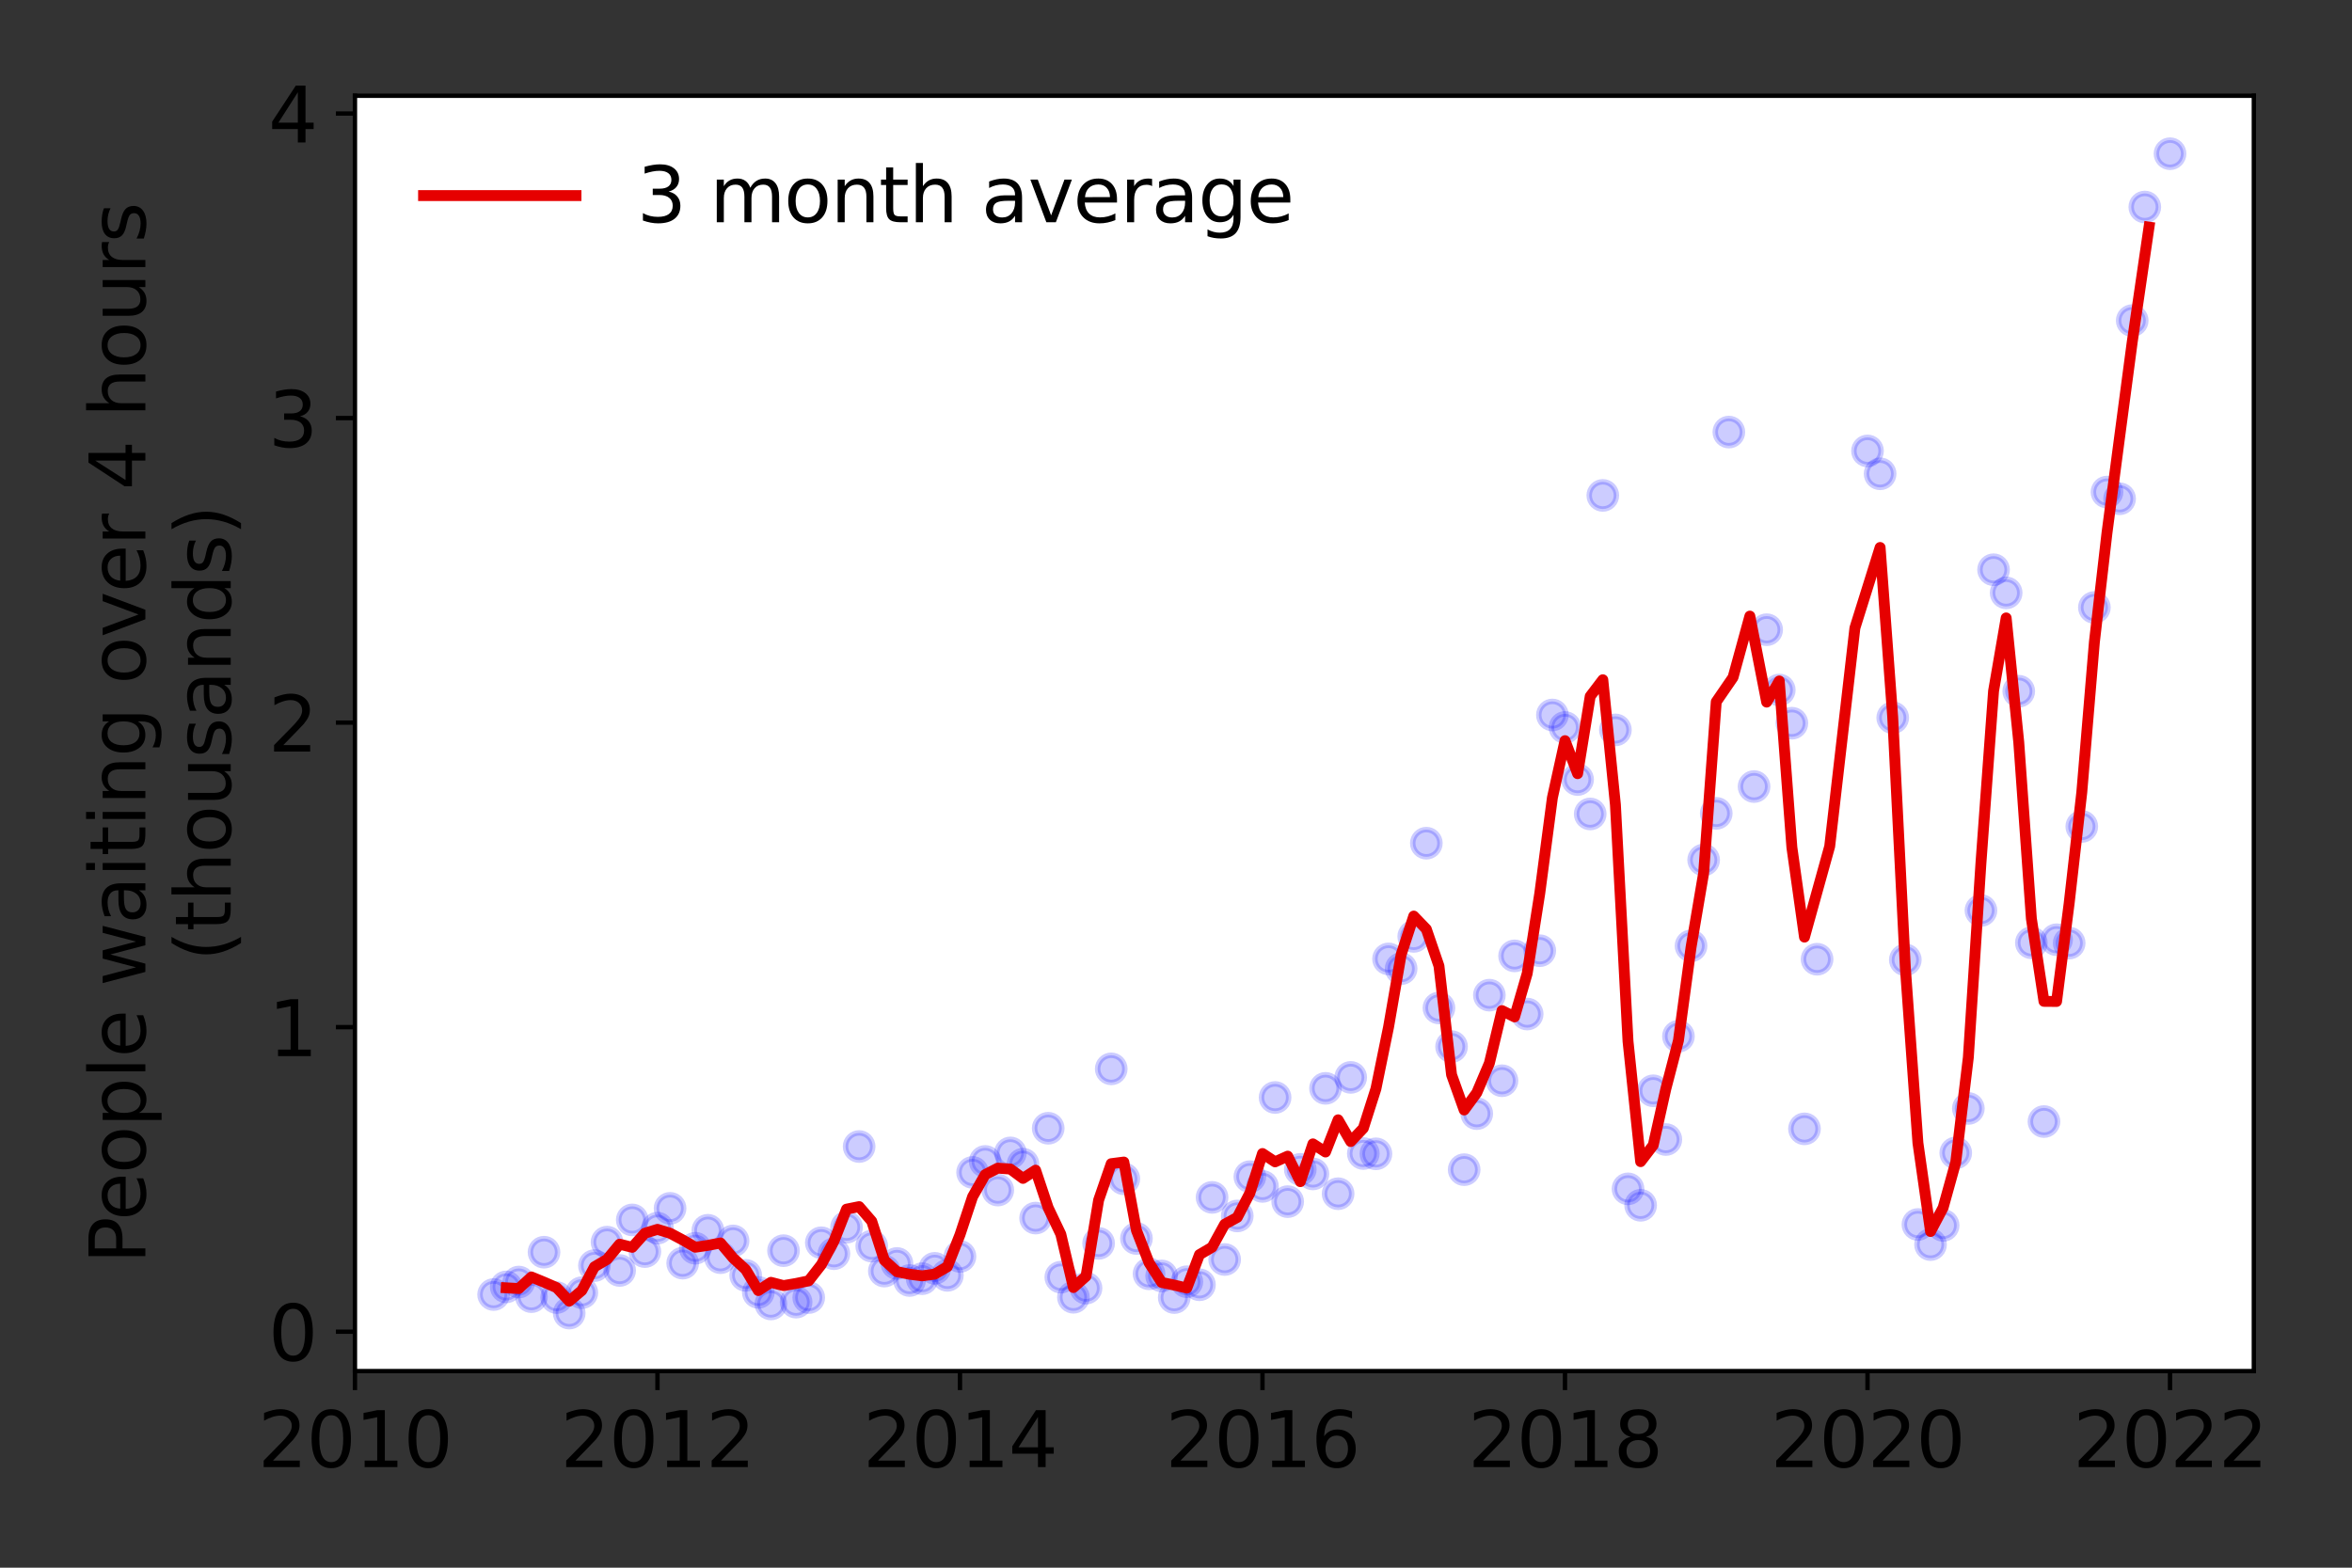 <?xml version="1.0" encoding="utf-8" standalone="no"?>
<!DOCTYPE svg PUBLIC "-//W3C//DTD SVG 1.1//EN"
  "http://www.w3.org/Graphics/SVG/1.1/DTD/svg11.dtd">
<svg height="288pt" version="1.1" viewBox="0 0 432 288" width="432pt" xmlns="http://www.w3.org/2000/svg" xmlns:xlink="http://www.w3.org/1999/xlink">
 <rect x="0" y="0" width="432" height="288" fill="#333333" stroke="none"/>
 <defs>
  <style type="text/css">*{stroke-linecap:butt;stroke-linejoin:round;}</style>
 </defs>
 <g id="figure_1">
  <g id="patch_1">
   <path d="M 0 288 
L 432 288 
L 432 0 
L 0 0 
z
" style="fill:none;"/>
  </g>
  <g id="axes_1">
   <g id="patch_2">
    <path d="M 65.195 251.88 
L 413.971 251.88 
L 413.971 17.59 
L 65.195 17.59 
z
" style="fill:#ffffff;"/>
   </g>
   <g id="matplotlib.axis_1">
    <g id="xtick_1">
     <g id="line2d_1">
      <defs>
       <path d="M 0 0 
L 0 3.5 
" id="m77b7aae316" style="stroke:#000000;stroke-width:0.8;"/>
      </defs>
      <g>
       <use style="stroke:#000000;stroke-width:0.8;" x="65.195" xlink:href="#m77b7aae316" y="251.88"/>
      </g>
     </g>
     <g id="text_1">
      <!-- 2010 -->
      <g transform="translate(47.38 269.518)scale(0.14 -0.14)">
       <defs>
        <path d="M 1228 531 
L 3431 531 
L 3431 0 
L 469 0 
L 469 531 
Q 828 903 1448 1529 
Q 2069 2156 2228 2338 
Q 2531 2678 2651 2914 
Q 2772 3150 2772 3378 
Q 2772 3750 2511 3984 
Q 2250 4219 1831 4219 
Q 1534 4219 1204 4116 
Q 875 4013 500 3803 
L 500 4441 
Q 881 4594 1212 4672 
Q 1544 4750 1819 4750 
Q 2544 4750 2975 4387 
Q 3406 4025 3406 3419 
Q 3406 3131 3298 2873 
Q 3191 2616 2906 2266 
Q 2828 2175 2409 1742 
Q 1991 1309 1228 531 
z
" id="DejaVuSans-32" transform="scale(0.016)"/>
        <path d="M 2034 4250 
Q 1547 4250 1301 3770 
Q 1056 3291 1056 2328 
Q 1056 1369 1301 889 
Q 1547 409 2034 409 
Q 2525 409 2770 889 
Q 3016 1369 3016 2328 
Q 3016 3291 2770 3770 
Q 2525 4250 2034 4250 
z
M 2034 4750 
Q 2819 4750 3233 4129 
Q 3647 3509 3647 2328 
Q 3647 1150 3233 529 
Q 2819 -91 2034 -91 
Q 1250 -91 836 529 
Q 422 1150 422 2328 
Q 422 3509 836 4129 
Q 1250 4750 2034 4750 
z
" id="DejaVuSans-30" transform="scale(0.016)"/>
        <path d="M 794 531 
L 1825 531 
L 1825 4091 
L 703 3866 
L 703 4441 
L 1819 4666 
L 2450 4666 
L 2450 531 
L 3481 531 
L 3481 0 
L 794 0 
L 794 531 
z
" id="DejaVuSans-31" transform="scale(0.016)"/>
       </defs>
       <use xlink:href="#DejaVuSans-32"/>
       <use x="63.623" xlink:href="#DejaVuSans-30"/>
       <use x="127.246" xlink:href="#DejaVuSans-31"/>
       <use x="190.869" xlink:href="#DejaVuSans-30"/>
      </g>
     </g>
    </g>
    <g id="xtick_2">
     <g id="line2d_2">
      <g>
       <use style="stroke:#000000;stroke-width:0.8;" x="120.758" xlink:href="#m77b7aae316" y="251.88"/>
      </g>
     </g>
     <g id="text_2">
      <!-- 2012 -->
      <g transform="translate(102.943 269.518)scale(0.14 -0.14)">
       <use xlink:href="#DejaVuSans-32"/>
       <use x="63.623" xlink:href="#DejaVuSans-30"/>
       <use x="127.246" xlink:href="#DejaVuSans-31"/>
       <use x="190.869" xlink:href="#DejaVuSans-32"/>
      </g>
     </g>
    </g>
    <g id="xtick_3">
     <g id="line2d_3">
      <g>
       <use style="stroke:#000000;stroke-width:0.8;" x="176.322" xlink:href="#m77b7aae316" y="251.88"/>
      </g>
     </g>
     <g id="text_3">
      <!-- 2014 -->
      <g transform="translate(158.507 269.518)scale(0.14 -0.14)">
       <defs>
        <path d="M 2419 4116 
L 825 1625 
L 2419 1625 
L 2419 4116 
z
M 2253 4666 
L 3047 4666 
L 3047 1625 
L 3713 1625 
L 3713 1100 
L 3047 1100 
L 3047 0 
L 2419 0 
L 2419 1100 
L 313 1100 
L 313 1709 
L 2253 4666 
z
" id="DejaVuSans-34" transform="scale(0.016)"/>
       </defs>
       <use xlink:href="#DejaVuSans-32"/>
       <use x="63.623" xlink:href="#DejaVuSans-30"/>
       <use x="127.246" xlink:href="#DejaVuSans-31"/>
       <use x="190.869" xlink:href="#DejaVuSans-34"/>
      </g>
     </g>
    </g>
    <g id="xtick_4">
     <g id="line2d_4">
      <g>
       <use style="stroke:#000000;stroke-width:0.8;" x="231.885" xlink:href="#m77b7aae316" y="251.88"/>
      </g>
     </g>
     <g id="text_4">
      <!-- 2016 -->
      <g transform="translate(214.07 269.518)scale(0.14 -0.14)">
       <defs>
        <path d="M 2113 2584 
Q 1688 2584 1439 2293 
Q 1191 2003 1191 1497 
Q 1191 994 1439 701 
Q 1688 409 2113 409 
Q 2538 409 2786 701 
Q 3034 994 3034 1497 
Q 3034 2003 2786 2293 
Q 2538 2584 2113 2584 
z
M 3366 4563 
L 3366 3988 
Q 3128 4100 2886 4159 
Q 2644 4219 2406 4219 
Q 1781 4219 1451 3797 
Q 1122 3375 1075 2522 
Q 1259 2794 1537 2939 
Q 1816 3084 2150 3084 
Q 2853 3084 3261 2657 
Q 3669 2231 3669 1497 
Q 3669 778 3244 343 
Q 2819 -91 2113 -91 
Q 1303 -91 875 529 
Q 447 1150 447 2328 
Q 447 3434 972 4092 
Q 1497 4750 2381 4750 
Q 2619 4750 2861 4703 
Q 3103 4656 3366 4563 
z
" id="DejaVuSans-36" transform="scale(0.016)"/>
       </defs>
       <use xlink:href="#DejaVuSans-32"/>
       <use x="63.623" xlink:href="#DejaVuSans-30"/>
       <use x="127.246" xlink:href="#DejaVuSans-31"/>
       <use x="190.869" xlink:href="#DejaVuSans-36"/>
      </g>
     </g>
    </g>
    <g id="xtick_5">
     <g id="line2d_5">
      <g>
       <use style="stroke:#000000;stroke-width:0.8;" x="287.449" xlink:href="#m77b7aae316" y="251.88"/>
      </g>
     </g>
     <g id="text_5">
      <!-- 2018 -->
      <g transform="translate(269.634 269.518)scale(0.14 -0.14)">
       <defs>
        <path d="M 2034 2216 
Q 1584 2216 1326 1975 
Q 1069 1734 1069 1313 
Q 1069 891 1326 650 
Q 1584 409 2034 409 
Q 2484 409 2743 651 
Q 3003 894 3003 1313 
Q 3003 1734 2745 1975 
Q 2488 2216 2034 2216 
z
M 1403 2484 
Q 997 2584 770 2862 
Q 544 3141 544 3541 
Q 544 4100 942 4425 
Q 1341 4750 2034 4750 
Q 2731 4750 3128 4425 
Q 3525 4100 3525 3541 
Q 3525 3141 3298 2862 
Q 3072 2584 2669 2484 
Q 3125 2378 3379 2068 
Q 3634 1759 3634 1313 
Q 3634 634 3220 271 
Q 2806 -91 2034 -91 
Q 1263 -91 848 271 
Q 434 634 434 1313 
Q 434 1759 690 2068 
Q 947 2378 1403 2484 
z
M 1172 3481 
Q 1172 3119 1398 2916 
Q 1625 2713 2034 2713 
Q 2441 2713 2670 2916 
Q 2900 3119 2900 3481 
Q 2900 3844 2670 4047 
Q 2441 4250 2034 4250 
Q 1625 4250 1398 4047 
Q 1172 3844 1172 3481 
z
" id="DejaVuSans-38" transform="scale(0.016)"/>
       </defs>
       <use xlink:href="#DejaVuSans-32"/>
       <use x="63.623" xlink:href="#DejaVuSans-30"/>
       <use x="127.246" xlink:href="#DejaVuSans-31"/>
       <use x="190.869" xlink:href="#DejaVuSans-38"/>
      </g>
     </g>
    </g>
    <g id="xtick_6">
     <g id="line2d_6">
      <g>
       <use style="stroke:#000000;stroke-width:0.8;" x="343.012" xlink:href="#m77b7aae316" y="251.88"/>
      </g>
     </g>
     <g id="text_6">
      <!-- 2020 -->
      <g transform="translate(325.197 269.518)scale(0.14 -0.14)">
       <use xlink:href="#DejaVuSans-32"/>
       <use x="63.623" xlink:href="#DejaVuSans-30"/>
       <use x="127.246" xlink:href="#DejaVuSans-32"/>
       <use x="190.869" xlink:href="#DejaVuSans-30"/>
      </g>
     </g>
    </g>
    <g id="xtick_7">
     <g id="line2d_7">
      <g>
       <use style="stroke:#000000;stroke-width:0.8;" x="398.576" xlink:href="#m77b7aae316" y="251.88"/>
      </g>
     </g>
     <g id="text_7">
      <!-- 2022 -->
      <g transform="translate(380.761 269.518)scale(0.14 -0.14)">
       <use xlink:href="#DejaVuSans-32"/>
       <use x="63.623" xlink:href="#DejaVuSans-30"/>
       <use x="127.246" xlink:href="#DejaVuSans-32"/>
       <use x="190.869" xlink:href="#DejaVuSans-32"/>
      </g>
     </g>
    </g>
   </g>
   <g id="matplotlib.axis_2">
    <g id="ytick_1">
     <g id="line2d_8">
      <defs>
       <path d="M 0 0 
L -3.5 0 
" id="m241f5692a3" style="stroke:#000000;stroke-width:0.8;"/>
      </defs>
      <g>
       <use style="stroke:#000000;stroke-width:0.8;" x="65.195" xlink:href="#m241f5692a3" y="244.643"/>
      </g>
     </g>
     <g id="text_8">
      <!-- 0 -->
      <g transform="translate(49.288 249.962)scale(0.14 -0.14)">
       <use xlink:href="#DejaVuSans-30"/>
      </g>
     </g>
    </g>
    <g id="ytick_2">
     <g id="line2d_9">
      <g>
       <use style="stroke:#000000;stroke-width:0.8;" x="65.195" xlink:href="#m241f5692a3" y="188.696"/>
      </g>
     </g>
     <g id="text_9">
      <!-- 1 -->
      <g transform="translate(49.288 194.015)scale(0.14 -0.14)">
       <use xlink:href="#DejaVuSans-31"/>
      </g>
     </g>
    </g>
    <g id="ytick_3">
     <g id="line2d_10">
      <g>
       <use style="stroke:#000000;stroke-width:0.8;" x="65.195" xlink:href="#m241f5692a3" y="132.749"/>
      </g>
     </g>
     <g id="text_10">
      <!-- 2 -->
      <g transform="translate(49.288 138.068)scale(0.14 -0.14)">
       <use xlink:href="#DejaVuSans-32"/>
      </g>
     </g>
    </g>
    <g id="ytick_4">
     <g id="line2d_11">
      <g>
       <use style="stroke:#000000;stroke-width:0.8;" x="65.195" xlink:href="#m241f5692a3" y="76.802"/>
      </g>
     </g>
     <g id="text_11">
      <!-- 3 -->
      <g transform="translate(49.288 82.121)scale(0.14 -0.14)">
       <defs>
        <path d="M 2597 2516 
Q 3050 2419 3304 2112 
Q 3559 1806 3559 1356 
Q 3559 666 3084 287 
Q 2609 -91 1734 -91 
Q 1441 -91 1130 -33 
Q 819 25 488 141 
L 488 750 
Q 750 597 1062 519 
Q 1375 441 1716 441 
Q 2309 441 2620 675 
Q 2931 909 2931 1356 
Q 2931 1769 2642 2001 
Q 2353 2234 1838 2234 
L 1294 2234 
L 1294 2753 
L 1863 2753 
Q 2328 2753 2575 2939 
Q 2822 3125 2822 3475 
Q 2822 3834 2567 4026 
Q 2313 4219 1838 4219 
Q 1578 4219 1281 4162 
Q 984 4106 628 3988 
L 628 4550 
Q 988 4650 1302 4700 
Q 1616 4750 1894 4750 
Q 2613 4750 3031 4423 
Q 3450 4097 3450 3541 
Q 3450 3153 3228 2886 
Q 3006 2619 2597 2516 
z
" id="DejaVuSans-33" transform="scale(0.016)"/>
       </defs>
       <use xlink:href="#DejaVuSans-33"/>
      </g>
     </g>
    </g>
    <g id="ytick_5">
     <g id="line2d_12">
      <g>
       <use style="stroke:#000000;stroke-width:0.8;" x="65.195" xlink:href="#m241f5692a3" y="20.855"/>
      </g>
     </g>
     <g id="text_12">
      <!-- 4 -->
      <g transform="translate(49.288 26.174)scale(0.14 -0.14)">
       <use xlink:href="#DejaVuSans-34"/>
      </g>
     </g>
    </g>
    <g id="text_13">
     <!-- People waiting over 4 hours -->
     <g transform="translate(26.699 232.16)rotate(-90)scale(0.14 -0.14)">
      <defs>
       <path d="M 1259 4147 
L 1259 2394 
L 2053 2394 
Q 2494 2394 2734 2622 
Q 2975 2850 2975 3272 
Q 2975 3691 2734 3919 
Q 2494 4147 2053 4147 
L 1259 4147 
z
M 628 4666 
L 2053 4666 
Q 2838 4666 3239 4311 
Q 3641 3956 3641 3272 
Q 3641 2581 3239 2228 
Q 2838 1875 2053 1875 
L 1259 1875 
L 1259 0 
L 628 0 
L 628 4666 
z
" id="DejaVuSans-50" transform="scale(0.016)"/>
       <path d="M 3597 1894 
L 3597 1613 
L 953 1613 
Q 991 1019 1311 708 
Q 1631 397 2203 397 
Q 2534 397 2845 478 
Q 3156 559 3463 722 
L 3463 178 
Q 3153 47 2828 -22 
Q 2503 -91 2169 -91 
Q 1331 -91 842 396 
Q 353 884 353 1716 
Q 353 2575 817 3079 
Q 1281 3584 2069 3584 
Q 2775 3584 3186 3129 
Q 3597 2675 3597 1894 
z
M 3022 2063 
Q 3016 2534 2758 2815 
Q 2500 3097 2075 3097 
Q 1594 3097 1305 2825 
Q 1016 2553 972 2059 
L 3022 2063 
z
" id="DejaVuSans-65" transform="scale(0.016)"/>
       <path d="M 1959 3097 
Q 1497 3097 1228 2736 
Q 959 2375 959 1747 
Q 959 1119 1226 758 
Q 1494 397 1959 397 
Q 2419 397 2687 759 
Q 2956 1122 2956 1747 
Q 2956 2369 2687 2733 
Q 2419 3097 1959 3097 
z
M 1959 3584 
Q 2709 3584 3137 3096 
Q 3566 2609 3566 1747 
Q 3566 888 3137 398 
Q 2709 -91 1959 -91 
Q 1206 -91 779 398 
Q 353 888 353 1747 
Q 353 2609 779 3096 
Q 1206 3584 1959 3584 
z
" id="DejaVuSans-6f" transform="scale(0.016)"/>
       <path d="M 1159 525 
L 1159 -1331 
L 581 -1331 
L 581 3500 
L 1159 3500 
L 1159 2969 
Q 1341 3281 1617 3432 
Q 1894 3584 2278 3584 
Q 2916 3584 3314 3078 
Q 3713 2572 3713 1747 
Q 3713 922 3314 415 
Q 2916 -91 2278 -91 
Q 1894 -91 1617 61 
Q 1341 213 1159 525 
z
M 3116 1747 
Q 3116 2381 2855 2742 
Q 2594 3103 2138 3103 
Q 1681 3103 1420 2742 
Q 1159 2381 1159 1747 
Q 1159 1113 1420 752 
Q 1681 391 2138 391 
Q 2594 391 2855 752 
Q 3116 1113 3116 1747 
z
" id="DejaVuSans-70" transform="scale(0.016)"/>
       <path d="M 603 4863 
L 1178 4863 
L 1178 0 
L 603 0 
L 603 4863 
z
" id="DejaVuSans-6c" transform="scale(0.016)"/>
       <path id="DejaVuSans-20" transform="scale(0.016)"/>
       <path d="M 269 3500 
L 844 3500 
L 1563 769 
L 2278 3500 
L 2956 3500 
L 3675 769 
L 4391 3500 
L 4966 3500 
L 4050 0 
L 3372 0 
L 2619 2869 
L 1863 0 
L 1184 0 
L 269 3500 
z
" id="DejaVuSans-77" transform="scale(0.016)"/>
       <path d="M 2194 1759 
Q 1497 1759 1228 1600 
Q 959 1441 959 1056 
Q 959 750 1161 570 
Q 1363 391 1709 391 
Q 2188 391 2477 730 
Q 2766 1069 2766 1631 
L 2766 1759 
L 2194 1759 
z
M 3341 1997 
L 3341 0 
L 2766 0 
L 2766 531 
Q 2569 213 2275 61 
Q 1981 -91 1556 -91 
Q 1019 -91 701 211 
Q 384 513 384 1019 
Q 384 1609 779 1909 
Q 1175 2209 1959 2209 
L 2766 2209 
L 2766 2266 
Q 2766 2663 2505 2880 
Q 2244 3097 1772 3097 
Q 1472 3097 1187 3025 
Q 903 2953 641 2809 
L 641 3341 
Q 956 3463 1253 3523 
Q 1550 3584 1831 3584 
Q 2591 3584 2966 3190 
Q 3341 2797 3341 1997 
z
" id="DejaVuSans-61" transform="scale(0.016)"/>
       <path d="M 603 3500 
L 1178 3500 
L 1178 0 
L 603 0 
L 603 3500 
z
M 603 4863 
L 1178 4863 
L 1178 4134 
L 603 4134 
L 603 4863 
z
" id="DejaVuSans-69" transform="scale(0.016)"/>
       <path d="M 1172 4494 
L 1172 3500 
L 2356 3500 
L 2356 3053 
L 1172 3053 
L 1172 1153 
Q 1172 725 1289 603 
Q 1406 481 1766 481 
L 2356 481 
L 2356 0 
L 1766 0 
Q 1100 0 847 248 
Q 594 497 594 1153 
L 594 3053 
L 172 3053 
L 172 3500 
L 594 3500 
L 594 4494 
L 1172 4494 
z
" id="DejaVuSans-74" transform="scale(0.016)"/>
       <path d="M 3513 2113 
L 3513 0 
L 2938 0 
L 2938 2094 
Q 2938 2591 2744 2837 
Q 2550 3084 2163 3084 
Q 1697 3084 1428 2787 
Q 1159 2491 1159 1978 
L 1159 0 
L 581 0 
L 581 3500 
L 1159 3500 
L 1159 2956 
Q 1366 3272 1645 3428 
Q 1925 3584 2291 3584 
Q 2894 3584 3203 3211 
Q 3513 2838 3513 2113 
z
" id="DejaVuSans-6e" transform="scale(0.016)"/>
       <path d="M 2906 1791 
Q 2906 2416 2648 2759 
Q 2391 3103 1925 3103 
Q 1463 3103 1205 2759 
Q 947 2416 947 1791 
Q 947 1169 1205 825 
Q 1463 481 1925 481 
Q 2391 481 2648 825 
Q 2906 1169 2906 1791 
z
M 3481 434 
Q 3481 -459 3084 -895 
Q 2688 -1331 1869 -1331 
Q 1566 -1331 1297 -1286 
Q 1028 -1241 775 -1147 
L 775 -588 
Q 1028 -725 1275 -790 
Q 1522 -856 1778 -856 
Q 2344 -856 2625 -561 
Q 2906 -266 2906 331 
L 2906 616 
Q 2728 306 2450 153 
Q 2172 0 1784 0 
Q 1141 0 747 490 
Q 353 981 353 1791 
Q 353 2603 747 3093 
Q 1141 3584 1784 3584 
Q 2172 3584 2450 3431 
Q 2728 3278 2906 2969 
L 2906 3500 
L 3481 3500 
L 3481 434 
z
" id="DejaVuSans-67" transform="scale(0.016)"/>
       <path d="M 191 3500 
L 800 3500 
L 1894 563 
L 2988 3500 
L 3597 3500 
L 2284 0 
L 1503 0 
L 191 3500 
z
" id="DejaVuSans-76" transform="scale(0.016)"/>
       <path d="M 2631 2963 
Q 2534 3019 2420 3045 
Q 2306 3072 2169 3072 
Q 1681 3072 1420 2755 
Q 1159 2438 1159 1844 
L 1159 0 
L 581 0 
L 581 3500 
L 1159 3500 
L 1159 2956 
Q 1341 3275 1631 3429 
Q 1922 3584 2338 3584 
Q 2397 3584 2469 3576 
Q 2541 3569 2628 3553 
L 2631 2963 
z
" id="DejaVuSans-72" transform="scale(0.016)"/>
       <path d="M 3513 2113 
L 3513 0 
L 2938 0 
L 2938 2094 
Q 2938 2591 2744 2837 
Q 2550 3084 2163 3084 
Q 1697 3084 1428 2787 
Q 1159 2491 1159 1978 
L 1159 0 
L 581 0 
L 581 4863 
L 1159 4863 
L 1159 2956 
Q 1366 3272 1645 3428 
Q 1925 3584 2291 3584 
Q 2894 3584 3203 3211 
Q 3513 2838 3513 2113 
z
" id="DejaVuSans-68" transform="scale(0.016)"/>
       <path d="M 544 1381 
L 544 3500 
L 1119 3500 
L 1119 1403 
Q 1119 906 1312 657 
Q 1506 409 1894 409 
Q 2359 409 2629 706 
Q 2900 1003 2900 1516 
L 2900 3500 
L 3475 3500 
L 3475 0 
L 2900 0 
L 2900 538 
Q 2691 219 2414 64 
Q 2138 -91 1772 -91 
Q 1169 -91 856 284 
Q 544 659 544 1381 
z
M 1991 3584 
L 1991 3584 
z
" id="DejaVuSans-75" transform="scale(0.016)"/>
       <path d="M 2834 3397 
L 2834 2853 
Q 2591 2978 2328 3040 
Q 2066 3103 1784 3103 
Q 1356 3103 1142 2972 
Q 928 2841 928 2578 
Q 928 2378 1081 2264 
Q 1234 2150 1697 2047 
L 1894 2003 
Q 2506 1872 2764 1633 
Q 3022 1394 3022 966 
Q 3022 478 2636 193 
Q 2250 -91 1575 -91 
Q 1294 -91 989 -36 
Q 684 19 347 128 
L 347 722 
Q 666 556 975 473 
Q 1284 391 1588 391 
Q 1994 391 2212 530 
Q 2431 669 2431 922 
Q 2431 1156 2273 1281 
Q 2116 1406 1581 1522 
L 1381 1569 
Q 847 1681 609 1914 
Q 372 2147 372 2553 
Q 372 3047 722 3315 
Q 1072 3584 1716 3584 
Q 2034 3584 2315 3537 
Q 2597 3491 2834 3397 
z
" id="DejaVuSans-73" transform="scale(0.016)"/>
      </defs>
      <use xlink:href="#DejaVuSans-50"/>
      <use x="56.678" xlink:href="#DejaVuSans-65"/>
      <use x="118.201" xlink:href="#DejaVuSans-6f"/>
      <use x="179.383" xlink:href="#DejaVuSans-70"/>
      <use x="242.859" xlink:href="#DejaVuSans-6c"/>
      <use x="270.643" xlink:href="#DejaVuSans-65"/>
      <use x="332.166" xlink:href="#DejaVuSans-20"/>
      <use x="363.953" xlink:href="#DejaVuSans-77"/>
      <use x="445.74" xlink:href="#DejaVuSans-61"/>
      <use x="507.02" xlink:href="#DejaVuSans-69"/>
      <use x="534.803" xlink:href="#DejaVuSans-74"/>
      <use x="574.012" xlink:href="#DejaVuSans-69"/>
      <use x="601.795" xlink:href="#DejaVuSans-6e"/>
      <use x="665.174" xlink:href="#DejaVuSans-67"/>
      <use x="728.65" xlink:href="#DejaVuSans-20"/>
      <use x="760.438" xlink:href="#DejaVuSans-6f"/>
      <use x="821.619" xlink:href="#DejaVuSans-76"/>
      <use x="880.799" xlink:href="#DejaVuSans-65"/>
      <use x="942.322" xlink:href="#DejaVuSans-72"/>
      <use x="983.436" xlink:href="#DejaVuSans-20"/>
      <use x="1015.223" xlink:href="#DejaVuSans-34"/>
      <use x="1078.846" xlink:href="#DejaVuSans-20"/>
      <use x="1110.633" xlink:href="#DejaVuSans-68"/>
      <use x="1174.012" xlink:href="#DejaVuSans-6f"/>
      <use x="1235.193" xlink:href="#DejaVuSans-75"/>
      <use x="1298.572" xlink:href="#DejaVuSans-72"/>
      <use x="1339.686" xlink:href="#DejaVuSans-73"/>
     </g>
     <!-- (thousands) -->
     <g transform="translate(42.376 176.56)rotate(-90)scale(0.14 -0.14)">
      <defs>
       <path d="M 1984 4856 
Q 1566 4138 1362 3434 
Q 1159 2731 1159 2009 
Q 1159 1288 1364 580 
Q 1569 -128 1984 -844 
L 1484 -844 
Q 1016 -109 783 600 
Q 550 1309 550 2009 
Q 550 2706 781 3412 
Q 1013 4119 1484 4856 
L 1984 4856 
z
" id="DejaVuSans-28" transform="scale(0.016)"/>
       <path d="M 2906 2969 
L 2906 4863 
L 3481 4863 
L 3481 0 
L 2906 0 
L 2906 525 
Q 2725 213 2448 61 
Q 2172 -91 1784 -91 
Q 1150 -91 751 415 
Q 353 922 353 1747 
Q 353 2572 751 3078 
Q 1150 3584 1784 3584 
Q 2172 3584 2448 3432 
Q 2725 3281 2906 2969 
z
M 947 1747 
Q 947 1113 1208 752 
Q 1469 391 1925 391 
Q 2381 391 2643 752 
Q 2906 1113 2906 1747 
Q 2906 2381 2643 2742 
Q 2381 3103 1925 3103 
Q 1469 3103 1208 2742 
Q 947 2381 947 1747 
z
" id="DejaVuSans-64" transform="scale(0.016)"/>
       <path d="M 513 4856 
L 1013 4856 
Q 1481 4119 1714 3412 
Q 1947 2706 1947 2009 
Q 1947 1309 1714 600 
Q 1481 -109 1013 -844 
L 513 -844 
Q 928 -128 1133 580 
Q 1338 1288 1338 2009 
Q 1338 2731 1133 3434 
Q 928 4138 513 4856 
z
" id="DejaVuSans-29" transform="scale(0.016)"/>
      </defs>
      <use xlink:href="#DejaVuSans-28"/>
      <use x="39.014" xlink:href="#DejaVuSans-74"/>
      <use x="78.223" xlink:href="#DejaVuSans-68"/>
      <use x="141.602" xlink:href="#DejaVuSans-6f"/>
      <use x="202.783" xlink:href="#DejaVuSans-75"/>
      <use x="266.162" xlink:href="#DejaVuSans-73"/>
      <use x="318.262" xlink:href="#DejaVuSans-61"/>
      <use x="379.541" xlink:href="#DejaVuSans-6e"/>
      <use x="442.92" xlink:href="#DejaVuSans-64"/>
      <use x="506.396" xlink:href="#DejaVuSans-73"/>
      <use x="558.496" xlink:href="#DejaVuSans-29"/>
     </g>
    </g>
   </g>
   <g id="line2d_13">
    <defs>
     <path d="M 0 2.5 
C 0.663 2.5 1.299 2.237 1.768 1.768 
C 2.237 1.299 2.5 0.663 2.5 0 
C 2.5 -0.663 2.237 -1.299 1.768 -1.768 
C 1.299 -2.237 0.663 -2.5 0 -2.5 
C -0.663 -2.5 -1.299 -2.237 -1.768 -1.768 
C -2.237 -1.299 -2.5 -0.663 -2.5 0 
C -2.5 0.663 -2.237 1.299 -1.768 1.768 
C -1.299 2.237 -0.663 2.5 0 2.5 
z
" id="mf77b515c72" style="stroke:#0000ff;stroke-opacity:0.2;"/>
    </defs>
    <g clip-path="url(#p03eaa89f2c)">
     <use style="fill:#0000ff;fill-opacity:0.2;stroke:#0000ff;stroke-opacity:0.2;" x="398.576" xlink:href="#mf77b515c72" y="28.24"/>
     <use style="fill:#0000ff;fill-opacity:0.2;stroke:#0000ff;stroke-opacity:0.2;" x="393.945" xlink:href="#mf77b515c72" y="38.031"/>
     <use style="fill:#0000ff;fill-opacity:0.2;stroke:#0000ff;stroke-opacity:0.2;" x="391.63" xlink:href="#mf77b515c72" y="58.899"/>
     <use style="fill:#0000ff;fill-opacity:0.2;stroke:#0000ff;stroke-opacity:0.2;" x="389.315" xlink:href="#mf77b515c72" y="91.628"/>
     <use style="fill:#0000ff;fill-opacity:0.2;stroke:#0000ff;stroke-opacity:0.2;" x="387" xlink:href="#mf77b515c72" y="90.397"/>
     <use style="fill:#0000ff;fill-opacity:0.2;stroke:#0000ff;stroke-opacity:0.2;" x="384.685" xlink:href="#mf77b515c72" y="111.601"/>
     <use style="fill:#0000ff;fill-opacity:0.2;stroke:#0000ff;stroke-opacity:0.2;" x="382.37" xlink:href="#mf77b515c72" y="151.827"/>
     <use style="fill:#0000ff;fill-opacity:0.2;stroke:#0000ff;stroke-opacity:0.2;" x="380.054" xlink:href="#mf77b515c72" y="173.255"/>
     <use style="fill:#0000ff;fill-opacity:0.2;stroke:#0000ff;stroke-opacity:0.2;" x="377.739" xlink:href="#mf77b515c72" y="172.639"/>
     <use style="fill:#0000ff;fill-opacity:0.2;stroke:#0000ff;stroke-opacity:0.2;" x="375.424" xlink:href="#mf77b515c72" y="206.04"/>
     <use style="fill:#0000ff;fill-opacity:0.2;stroke:#0000ff;stroke-opacity:0.2;" x="373.109" xlink:href="#mf77b515c72" y="173.199"/>
     <use style="fill:#0000ff;fill-opacity:0.2;stroke:#0000ff;stroke-opacity:0.2;" x="370.794" xlink:href="#mf77b515c72" y="126.986"/>
     <use style="fill:#0000ff;fill-opacity:0.2;stroke:#0000ff;stroke-opacity:0.2;" x="368.479" xlink:href="#mf77b515c72" y="108.916"/>
     <use style="fill:#0000ff;fill-opacity:0.2;stroke:#0000ff;stroke-opacity:0.2;" x="366.164" xlink:href="#mf77b515c72" y="104.664"/>
     <use style="fill:#0000ff;fill-opacity:0.2;stroke:#0000ff;stroke-opacity:0.2;" x="363.848" xlink:href="#mf77b515c72" y="167.268"/>
     <use style="fill:#0000ff;fill-opacity:0.2;stroke:#0000ff;stroke-opacity:0.2;" x="361.533" xlink:href="#mf77b515c72" y="203.634"/>
     <use style="fill:#0000ff;fill-opacity:0.2;stroke:#0000ff;stroke-opacity:0.2;" x="359.218" xlink:href="#mf77b515c72" y="211.802"/>
     <use style="fill:#0000ff;fill-opacity:0.2;stroke:#0000ff;stroke-opacity:0.2;" x="356.903" xlink:href="#mf77b515c72" y="225.118"/>
     <use style="fill:#0000ff;fill-opacity:0.2;stroke:#0000ff;stroke-opacity:0.2;" x="354.588" xlink:href="#mf77b515c72" y="228.642"/>
     <use style="fill:#0000ff;fill-opacity:0.2;stroke:#0000ff;stroke-opacity:0.2;" x="352.273" xlink:href="#mf77b515c72" y="224.95"/>
     <use style="fill:#0000ff;fill-opacity:0.2;stroke:#0000ff;stroke-opacity:0.2;" x="349.958" xlink:href="#mf77b515c72" y="176.332"/>
     <use style="fill:#0000ff;fill-opacity:0.2;stroke:#0000ff;stroke-opacity:0.2;" x="347.642" xlink:href="#mf77b515c72" y="131.854"/>
     <use style="fill:#0000ff;fill-opacity:0.2;stroke:#0000ff;stroke-opacity:0.2;" x="345.327" xlink:href="#mf77b515c72" y="87.04"/>
     <use style="fill:#0000ff;fill-opacity:0.2;stroke:#0000ff;stroke-opacity:0.2;" x="343.012" xlink:href="#mf77b515c72" y="82.844"/>
     <use style="fill:#0000ff;fill-opacity:0.2;stroke:#0000ff;stroke-opacity:0.2;" x="333.752" xlink:href="#mf77b515c72" y="176.22"/>
     <use style="fill:#0000ff;fill-opacity:0.2;stroke:#0000ff;stroke-opacity:0.2;" x="331.436" xlink:href="#mf77b515c72" y="207.382"/>
     <use style="fill:#0000ff;fill-opacity:0.2;stroke:#0000ff;stroke-opacity:0.2;" x="329.121" xlink:href="#mf77b515c72" y="132.861"/>
     <use style="fill:#0000ff;fill-opacity:0.2;stroke:#0000ff;stroke-opacity:0.2;" x="326.806" xlink:href="#mf77b515c72" y="126.763"/>
     <use style="fill:#0000ff;fill-opacity:0.2;stroke:#0000ff;stroke-opacity:0.2;" x="324.491" xlink:href="#mf77b515c72" y="115.685"/>
     <use style="fill:#0000ff;fill-opacity:0.2;stroke:#0000ff;stroke-opacity:0.2;" x="322.176" xlink:href="#mf77b515c72" y="144.498"/>
     <use style="fill:#0000ff;fill-opacity:0.2;stroke:#0000ff;stroke-opacity:0.2;" x="317.546" xlink:href="#mf77b515c72" y="79.375"/>
     <use style="fill:#0000ff;fill-opacity:0.2;stroke:#0000ff;stroke-opacity:0.2;" x="315.23" xlink:href="#mf77b515c72" y="149.421"/>
     <use style="fill:#0000ff;fill-opacity:0.2;stroke:#0000ff;stroke-opacity:0.2;" x="312.915" xlink:href="#mf77b515c72" y="157.981"/>
     <use style="fill:#0000ff;fill-opacity:0.2;stroke:#0000ff;stroke-opacity:0.2;" x="310.6" xlink:href="#mf77b515c72" y="173.758"/>
     <use style="fill:#0000ff;fill-opacity:0.2;stroke:#0000ff;stroke-opacity:0.2;" x="308.285" xlink:href="#mf77b515c72" y="190.375"/>
     <use style="fill:#0000ff;fill-opacity:0.2;stroke:#0000ff;stroke-opacity:0.2;" x="305.97" xlink:href="#mf77b515c72" y="209.341"/>
     <use style="fill:#0000ff;fill-opacity:0.2;stroke:#0000ff;stroke-opacity:0.2;" x="303.655" xlink:href="#mf77b515c72" y="200.389"/>
     <use style="fill:#0000ff;fill-opacity:0.2;stroke:#0000ff;stroke-opacity:0.2;" x="301.34" xlink:href="#mf77b515c72" y="221.425"/>
     <use style="fill:#0000ff;fill-opacity:0.2;stroke:#0000ff;stroke-opacity:0.2;" x="299.024" xlink:href="#mf77b515c72" y="218.404"/>
     <use style="fill:#0000ff;fill-opacity:0.2;stroke:#0000ff;stroke-opacity:0.2;" x="296.709" xlink:href="#mf77b515c72" y="134.092"/>
     <use style="fill:#0000ff;fill-opacity:0.2;stroke:#0000ff;stroke-opacity:0.2;" x="294.394" xlink:href="#mf77b515c72" y="91.012"/>
     <use style="fill:#0000ff;fill-opacity:0.2;stroke:#0000ff;stroke-opacity:0.2;" x="292.079" xlink:href="#mf77b515c72" y="149.533"/>
     <use style="fill:#0000ff;fill-opacity:0.2;stroke:#0000ff;stroke-opacity:0.2;" x="289.764" xlink:href="#mf77b515c72" y="143.211"/>
     <use style="fill:#0000ff;fill-opacity:0.2;stroke:#0000ff;stroke-opacity:0.2;" x="287.449" xlink:href="#mf77b515c72" y="133.644"/>
     <use style="fill:#0000ff;fill-opacity:0.2;stroke:#0000ff;stroke-opacity:0.2;" x="285.134" xlink:href="#mf77b515c72" y="131.35"/>
     <use style="fill:#0000ff;fill-opacity:0.2;stroke:#0000ff;stroke-opacity:0.2;" x="282.818" xlink:href="#mf77b515c72" y="174.653"/>
     <use style="fill:#0000ff;fill-opacity:0.2;stroke:#0000ff;stroke-opacity:0.2;" x="280.503" xlink:href="#mf77b515c72" y="186.29"/>
     <use style="fill:#0000ff;fill-opacity:0.2;stroke:#0000ff;stroke-opacity:0.2;" x="278.188" xlink:href="#mf77b515c72" y="175.605"/>
     <use style="fill:#0000ff;fill-opacity:0.2;stroke:#0000ff;stroke-opacity:0.2;" x="275.873" xlink:href="#mf77b515c72" y="198.543"/>
     <use style="fill:#0000ff;fill-opacity:0.2;stroke:#0000ff;stroke-opacity:0.2;" x="273.558" xlink:href="#mf77b515c72" y="182.822"/>
     <use style="fill:#0000ff;fill-opacity:0.2;stroke:#0000ff;stroke-opacity:0.2;" x="271.243" xlink:href="#mf77b515c72" y="204.585"/>
     <use style="fill:#0000ff;fill-opacity:0.2;stroke:#0000ff;stroke-opacity:0.2;" x="268.928" xlink:href="#mf77b515c72" y="214.879"/>
     <use style="fill:#0000ff;fill-opacity:0.2;stroke:#0000ff;stroke-opacity:0.2;" x="266.612" xlink:href="#mf77b515c72" y="192.277"/>
     <use style="fill:#0000ff;fill-opacity:0.2;stroke:#0000ff;stroke-opacity:0.2;" x="264.297" xlink:href="#mf77b515c72" y="185.171"/>
     <use style="fill:#0000ff;fill-opacity:0.2;stroke:#0000ff;stroke-opacity:0.2;" x="261.982" xlink:href="#mf77b515c72" y="154.904"/>
     <use style="fill:#0000ff;fill-opacity:0.2;stroke:#0000ff;stroke-opacity:0.2;" x="259.667" xlink:href="#mf77b515c72" y="172.024"/>
     <use style="fill:#0000ff;fill-opacity:0.2;stroke:#0000ff;stroke-opacity:0.2;" x="257.352" xlink:href="#mf77b515c72" y="177.954"/>
     <use style="fill:#0000ff;fill-opacity:0.2;stroke:#0000ff;stroke-opacity:0.2;" x="255.037" xlink:href="#mf77b515c72" y="176.164"/>
     <use style="fill:#0000ff;fill-opacity:0.2;stroke:#0000ff;stroke-opacity:0.2;" x="252.722" xlink:href="#mf77b515c72" y="211.97"/>
     <use style="fill:#0000ff;fill-opacity:0.2;stroke:#0000ff;stroke-opacity:0.2;" x="250.406" xlink:href="#mf77b515c72" y="211.914"/>
     <use style="fill:#0000ff;fill-opacity:0.2;stroke:#0000ff;stroke-opacity:0.2;" x="248.091" xlink:href="#mf77b515c72" y="197.927"/>
     <use style="fill:#0000ff;fill-opacity:0.2;stroke:#0000ff;stroke-opacity:0.2;" x="245.776" xlink:href="#mf77b515c72" y="219.299"/>
     <use style="fill:#0000ff;fill-opacity:0.2;stroke:#0000ff;stroke-opacity:0.2;" x="243.461" xlink:href="#mf77b515c72" y="199.941"/>
     <use style="fill:#0000ff;fill-opacity:0.2;stroke:#0000ff;stroke-opacity:0.2;" x="241.146" xlink:href="#mf77b515c72" y="215.663"/>
     <use style="fill:#0000ff;fill-opacity:0.2;stroke:#0000ff;stroke-opacity:0.2;" x="238.831" xlink:href="#mf77b515c72" y="214.823"/>
     <use style="fill:#0000ff;fill-opacity:0.2;stroke:#0000ff;stroke-opacity:0.2;" x="236.516" xlink:href="#mf77b515c72" y="220.754"/>
     <use style="fill:#0000ff;fill-opacity:0.2;stroke:#0000ff;stroke-opacity:0.2;" x="234.2" xlink:href="#mf77b515c72" y="201.62"/>
     <use style="fill:#0000ff;fill-opacity:0.2;stroke:#0000ff;stroke-opacity:0.2;" x="231.885" xlink:href="#mf77b515c72" y="217.956"/>
     <use style="fill:#0000ff;fill-opacity:0.2;stroke:#0000ff;stroke-opacity:0.2;" x="229.57" xlink:href="#mf77b515c72" y="216.166"/>
     <use style="fill:#0000ff;fill-opacity:0.2;stroke:#0000ff;stroke-opacity:0.2;" x="227.255" xlink:href="#mf77b515c72" y="223.383"/>
     <use style="fill:#0000ff;fill-opacity:0.2;stroke:#0000ff;stroke-opacity:0.2;" x="224.94" xlink:href="#mf77b515c72" y="231.384"/>
     <use style="fill:#0000ff;fill-opacity:0.2;stroke:#0000ff;stroke-opacity:0.2;" x="222.625" xlink:href="#mf77b515c72" y="219.971"/>
     <use style="fill:#0000ff;fill-opacity:0.2;stroke:#0000ff;stroke-opacity:0.2;" x="220.31" xlink:href="#mf77b515c72" y="236.027"/>
     <use style="fill:#0000ff;fill-opacity:0.2;stroke:#0000ff;stroke-opacity:0.2;" x="217.994" xlink:href="#mf77b515c72" y="235.468"/>
     <use style="fill:#0000ff;fill-opacity:0.2;stroke:#0000ff;stroke-opacity:0.2;" x="215.679" xlink:href="#mf77b515c72" y="238.377"/>
     <use style="fill:#0000ff;fill-opacity:0.2;stroke:#0000ff;stroke-opacity:0.2;" x="213.364" xlink:href="#mf77b515c72" y="234.405"/>
     <use style="fill:#0000ff;fill-opacity:0.2;stroke:#0000ff;stroke-opacity:0.2;" x="211.049" xlink:href="#mf77b515c72" y="234.013"/>
     <use style="fill:#0000ff;fill-opacity:0.2;stroke:#0000ff;stroke-opacity:0.2;" x="208.734" xlink:href="#mf77b515c72" y="227.523"/>
     <use style="fill:#0000ff;fill-opacity:0.2;stroke:#0000ff;stroke-opacity:0.2;" x="206.419" xlink:href="#mf77b515c72" y="216.558"/>
     <use style="fill:#0000ff;fill-opacity:0.2;stroke:#0000ff;stroke-opacity:0.2;" x="204.104" xlink:href="#mf77b515c72" y="196.361"/>
     <use style="fill:#0000ff;fill-opacity:0.2;stroke:#0000ff;stroke-opacity:0.2;" x="201.788" xlink:href="#mf77b515c72" y="228.419"/>
     <use style="fill:#0000ff;fill-opacity:0.2;stroke:#0000ff;stroke-opacity:0.2;" x="199.473" xlink:href="#mf77b515c72" y="236.643"/>
     <use style="fill:#0000ff;fill-opacity:0.2;stroke:#0000ff;stroke-opacity:0.2;" x="197.158" xlink:href="#mf77b515c72" y="238.321"/>
     <use style="fill:#0000ff;fill-opacity:0.2;stroke:#0000ff;stroke-opacity:0.2;" x="194.843" xlink:href="#mf77b515c72" y="234.629"/>
     <use style="fill:#0000ff;fill-opacity:0.2;stroke:#0000ff;stroke-opacity:0.2;" x="192.528" xlink:href="#mf77b515c72" y="207.271"/>
     <use style="fill:#0000ff;fill-opacity:0.2;stroke:#0000ff;stroke-opacity:0.2;" x="190.213" xlink:href="#mf77b515c72" y="223.775"/>
     <use style="fill:#0000ff;fill-opacity:0.2;stroke:#0000ff;stroke-opacity:0.2;" x="187.898" xlink:href="#mf77b515c72" y="213.872"/>
     <use style="fill:#0000ff;fill-opacity:0.2;stroke:#0000ff;stroke-opacity:0.2;" x="185.582" xlink:href="#mf77b515c72" y="211.802"/>
     <use style="fill:#0000ff;fill-opacity:0.2;stroke:#0000ff;stroke-opacity:0.2;" x="183.267" xlink:href="#mf77b515c72" y="218.628"/>
     <use style="fill:#0000ff;fill-opacity:0.2;stroke:#0000ff;stroke-opacity:0.2;" x="180.952" xlink:href="#mf77b515c72" y="213.369"/>
     <use style="fill:#0000ff;fill-opacity:0.2;stroke:#0000ff;stroke-opacity:0.2;" x="178.637" xlink:href="#mf77b515c72" y="215.383"/>
     <use style="fill:#0000ff;fill-opacity:0.2;stroke:#0000ff;stroke-opacity:0.2;" x="176.322" xlink:href="#mf77b515c72" y="230.824"/>
     <use style="fill:#0000ff;fill-opacity:0.2;stroke:#0000ff;stroke-opacity:0.2;" x="174.007" xlink:href="#mf77b515c72" y="234.293"/>
     <use style="fill:#0000ff;fill-opacity:0.2;stroke:#0000ff;stroke-opacity:0.2;" x="171.692" xlink:href="#mf77b515c72" y="233.006"/>
     <use style="fill:#0000ff;fill-opacity:0.2;stroke:#0000ff;stroke-opacity:0.2;" x="169.376" xlink:href="#mf77b515c72" y="234.908"/>
     <use style="fill:#0000ff;fill-opacity:0.2;stroke:#0000ff;stroke-opacity:0.2;" x="167.061" xlink:href="#mf77b515c72" y="235.244"/>
     <use style="fill:#0000ff;fill-opacity:0.2;stroke:#0000ff;stroke-opacity:0.2;" x="164.746" xlink:href="#mf77b515c72" y="232.111"/>
     <use style="fill:#0000ff;fill-opacity:0.2;stroke:#0000ff;stroke-opacity:0.2;" x="162.431" xlink:href="#mf77b515c72" y="233.51"/>
     <use style="fill:#0000ff;fill-opacity:0.2;stroke:#0000ff;stroke-opacity:0.2;" x="160.116" xlink:href="#mf77b515c72" y="228.922"/>
     <use style="fill:#0000ff;fill-opacity:0.2;stroke:#0000ff;stroke-opacity:0.2;" x="157.801" xlink:href="#mf77b515c72" y="210.627"/>
     <use style="fill:#0000ff;fill-opacity:0.2;stroke:#0000ff;stroke-opacity:0.2;" x="155.486" xlink:href="#mf77b515c72" y="225.453"/>
     <use style="fill:#0000ff;fill-opacity:0.2;stroke:#0000ff;stroke-opacity:0.2;" x="153.17" xlink:href="#mf77b515c72" y="230.321"/>
     <use style="fill:#0000ff;fill-opacity:0.2;stroke:#0000ff;stroke-opacity:0.2;" x="150.855" xlink:href="#mf77b515c72" y="228.307"/>
     <use style="fill:#0000ff;fill-opacity:0.2;stroke:#0000ff;stroke-opacity:0.2;" x="148.54" xlink:href="#mf77b515c72" y="238.377"/>
     <use style="fill:#0000ff;fill-opacity:0.2;stroke:#0000ff;stroke-opacity:0.2;" x="146.225" xlink:href="#mf77b515c72" y="239.216"/>
     <use style="fill:#0000ff;fill-opacity:0.2;stroke:#0000ff;stroke-opacity:0.2;" x="143.91" xlink:href="#mf77b515c72" y="229.761"/>
     <use style="fill:#0000ff;fill-opacity:0.2;stroke:#0000ff;stroke-opacity:0.2;" x="141.595" xlink:href="#mf77b515c72" y="239.552"/>
     <use style="fill:#0000ff;fill-opacity:0.2;stroke:#0000ff;stroke-opacity:0.2;" x="139.28" xlink:href="#mf77b515c72" y="237.426"/>
     <use style="fill:#0000ff;fill-opacity:0.2;stroke:#0000ff;stroke-opacity:0.2;" x="136.964" xlink:href="#mf77b515c72" y="234.293"/>
     <use style="fill:#0000ff;fill-opacity:0.2;stroke:#0000ff;stroke-opacity:0.2;" x="134.649" xlink:href="#mf77b515c72" y="227.971"/>
     <use style="fill:#0000ff;fill-opacity:0.2;stroke:#0000ff;stroke-opacity:0.2;" x="132.334" xlink:href="#mf77b515c72" y="231.048"/>
     <use style="fill:#0000ff;fill-opacity:0.2;stroke:#0000ff;stroke-opacity:0.2;" x="130.019" xlink:href="#mf77b515c72" y="226.013"/>
     <use style="fill:#0000ff;fill-opacity:0.2;stroke:#0000ff;stroke-opacity:0.2;" x="127.704" xlink:href="#mf77b515c72" y="229.314"/>
     <use style="fill:#0000ff;fill-opacity:0.2;stroke:#0000ff;stroke-opacity:0.2;" x="125.389" xlink:href="#mf77b515c72" y="232.055"/>
     <use style="fill:#0000ff;fill-opacity:0.2;stroke:#0000ff;stroke-opacity:0.2;" x="123.074" xlink:href="#mf77b515c72" y="221.985"/>
     <use style="fill:#0000ff;fill-opacity:0.2;stroke:#0000ff;stroke-opacity:0.2;" x="120.758" xlink:href="#mf77b515c72" y="225.621"/>
     <use style="fill:#0000ff;fill-opacity:0.2;stroke:#0000ff;stroke-opacity:0.2;" x="118.443" xlink:href="#mf77b515c72" y="229.929"/>
     <use style="fill:#0000ff;fill-opacity:0.2;stroke:#0000ff;stroke-opacity:0.2;" x="116.128" xlink:href="#mf77b515c72" y="224.111"/>
     <use style="fill:#0000ff;fill-opacity:0.2;stroke:#0000ff;stroke-opacity:0.2;" x="113.813" xlink:href="#mf77b515c72" y="233.398"/>
     <use style="fill:#0000ff;fill-opacity:0.2;stroke:#0000ff;stroke-opacity:0.2;" x="111.498" xlink:href="#mf77b515c72" y="228.195"/>
     <use style="fill:#0000ff;fill-opacity:0.2;stroke:#0000ff;stroke-opacity:0.2;" x="109.183" xlink:href="#mf77b515c72" y="232.503"/>
     <use style="fill:#0000ff;fill-opacity:0.2;stroke:#0000ff;stroke-opacity:0.2;" x="106.868" xlink:href="#mf77b515c72" y="237.482"/>
     <use style="fill:#0000ff;fill-opacity:0.2;stroke:#0000ff;stroke-opacity:0.2;" x="104.552" xlink:href="#mf77b515c72" y="241.23"/>
     <use style="fill:#0000ff;fill-opacity:0.2;stroke:#0000ff;stroke-opacity:0.2;" x="102.237" xlink:href="#mf77b515c72" y="238.377"/>
     <use style="fill:#0000ff;fill-opacity:0.2;stroke:#0000ff;stroke-opacity:0.2;" x="99.922" xlink:href="#mf77b515c72" y="230.041"/>
     <use style="fill:#0000ff;fill-opacity:0.2;stroke:#0000ff;stroke-opacity:0.2;" x="97.607" xlink:href="#mf77b515c72" y="238.209"/>
     <use style="fill:#0000ff;fill-opacity:0.2;stroke:#0000ff;stroke-opacity:0.2;" x="95.292" xlink:href="#mf77b515c72" y="235.524"/>
     <use style="fill:#0000ff;fill-opacity:0.2;stroke:#0000ff;stroke-opacity:0.2;" x="92.977" xlink:href="#mf77b515c72" y="236.419"/>
     <use style="fill:#0000ff;fill-opacity:0.2;stroke:#0000ff;stroke-opacity:0.2;" x="90.662" xlink:href="#mf77b515c72" y="237.818"/>
    </g>
   </g>
   <g id="line2d_14">
    <path clip-path="url(#p03eaa89f2c)" d="M 394.717 41.723 
L 391.63 62.852 
L 389.315 80.308 
L 387 97.875 
L 384.685 117.942 
L 382.37 145.561 
L 380.054 165.907 
L 377.739 183.978 
L 375.424 183.959 
L 373.109 168.742 
L 370.794 136.367 
L 368.479 113.522 
L 366.164 126.949 
L 363.848 158.522 
L 361.533 194.235 
L 359.218 213.518 
L 356.903 221.854 
L 354.588 226.237 
L 352.273 209.975 
L 349.958 177.712 
L 347.642 131.742 
L 345.327 100.579 
L 340.697 115.368 
L 336.067 155.482 
L 331.436 172.154 
L 329.121 155.669 
L 326.806 125.103 
L 324.491 128.982 
L 321.404 113.186 
L 318.317 124.432 
L 315.23 128.926 
L 312.915 160.387 
L 310.6 174.038 
L 308.285 191.158 
L 305.97 200.035 
L 303.655 210.385 
L 301.34 213.406 
L 299.024 191.307 
L 296.709 147.836 
L 294.394 124.879 
L 292.079 127.919 
L 289.764 142.129 
L 287.449 136.069 
L 285.134 146.549 
L 282.818 164.098 
L 280.503 178.849 
L 278.188 186.813 
L 275.873 185.656 
L 273.558 195.317 
L 271.243 200.762 
L 268.928 203.914 
L 266.612 197.443 
L 264.297 177.451 
L 261.982 170.7 
L 259.667 168.294 
L 257.352 175.381 
L 255.037 188.696 
L 252.722 200.016 
L 250.406 207.271 
L 248.091 209.714 
L 245.776 205.723 
L 243.461 211.634 
L 241.146 210.143 
L 238.831 217.08 
L 236.516 212.399 
L 234.2 213.443 
L 231.885 211.914 
L 229.57 219.169 
L 227.255 223.644 
L 224.94 224.913 
L 222.625 229.127 
L 220.31 230.489 
L 217.994 236.624 
L 215.679 236.083 
L 213.364 235.598 
L 211.049 231.981 
L 208.734 226.031 
L 206.419 213.481 
L 204.104 213.779 
L 201.788 220.474 
L 199.473 234.461 
L 197.158 236.531 
L 194.843 226.74 
L 192.528 221.891 
L 190.213 214.973 
L 187.898 216.483 
L 185.582 214.767 
L 183.267 214.6 
L 180.952 215.793 
L 178.637 219.859 
L 176.322 226.833 
L 174.007 232.708 
L 171.692 234.069 
L 169.376 234.386 
L 167.061 234.088 
L 164.746 233.622 
L 162.431 231.514 
L 160.116 224.353 
L 157.801 221.668 
L 155.486 222.134 
L 153.17 228.027 
L 150.855 232.335 
L 148.54 235.3 
L 146.225 235.785 
L 143.91 236.177 
L 141.595 235.58 
L 139.28 237.09 
L 136.964 233.23 
L 134.649 231.104 
L 132.334 228.344 
L 130.019 228.792 
L 127.704 229.127 
L 125.389 227.785 
L 123.074 226.554 
L 120.758 225.845 
L 118.443 226.554 
L 116.128 229.146 
L 113.813 228.568 
L 111.498 231.365 
L 109.183 232.727 
L 106.868 237.072 
L 104.552 239.03 
L 102.237 236.55 
L 99.922 235.543 
L 97.607 234.591 
L 95.292 236.717 
L 92.977 236.587 
" style="fill:none;stroke:#e60000;stroke-linecap:square;stroke-width:2;"/>
   </g>
   <g id="patch_3">
    <path d="M 65.195 251.88 
L 65.195 17.59 
" style="fill:none;stroke:#000000;stroke-linecap:square;stroke-linejoin:miter;stroke-width:0.8;"/>
   </g>
   <g id="patch_4">
    <path d="M 413.971 251.88 
L 413.971 17.59 
" style="fill:none;stroke:#000000;stroke-linecap:square;stroke-linejoin:miter;stroke-width:0.8;"/>
   </g>
   <g id="patch_5">
    <path d="M 65.195 251.88 
L 413.971 251.88 
" style="fill:none;stroke:#000000;stroke-linecap:square;stroke-linejoin:miter;stroke-width:0.8;"/>
   </g>
   <g id="patch_6">
    <path d="M 65.195 17.59 
L 413.971 17.59 
" style="fill:none;stroke:#000000;stroke-linecap:square;stroke-linejoin:miter;stroke-width:0.8;"/>
   </g>
   <g id="legend_1">
    <g id="line2d_15">
     <path d="M 77.795 35.928 
L 105.795 35.928 
" style="fill:none;stroke:#e60000;stroke-linecap:square;stroke-width:2;"/>
    </g>
    <g id="line2d_16"/>
    <g id="text_14">
     <!-- 3 month average -->
     <g transform="translate(116.995 40.828)scale(0.14 -0.14)">
      <defs>
       <path d="M 3328 2828 
Q 3544 3216 3844 3400 
Q 4144 3584 4550 3584 
Q 5097 3584 5394 3201 
Q 5691 2819 5691 2113 
L 5691 0 
L 5113 0 
L 5113 2094 
Q 5113 2597 4934 2840 
Q 4756 3084 4391 3084 
Q 3944 3084 3684 2787 
Q 3425 2491 3425 1978 
L 3425 0 
L 2847 0 
L 2847 2094 
Q 2847 2600 2669 2842 
Q 2491 3084 2119 3084 
Q 1678 3084 1418 2786 
Q 1159 2488 1159 1978 
L 1159 0 
L 581 0 
L 581 3500 
L 1159 3500 
L 1159 2956 
Q 1356 3278 1631 3431 
Q 1906 3584 2284 3584 
Q 2666 3584 2933 3390 
Q 3200 3197 3328 2828 
z
" id="DejaVuSans-6d" transform="scale(0.016)"/>
      </defs>
      <use xlink:href="#DejaVuSans-33"/>
      <use x="63.623" xlink:href="#DejaVuSans-20"/>
      <use x="95.41" xlink:href="#DejaVuSans-6d"/>
      <use x="192.822" xlink:href="#DejaVuSans-6f"/>
      <use x="254.004" xlink:href="#DejaVuSans-6e"/>
      <use x="317.383" xlink:href="#DejaVuSans-74"/>
      <use x="356.592" xlink:href="#DejaVuSans-68"/>
      <use x="419.971" xlink:href="#DejaVuSans-20"/>
      <use x="451.758" xlink:href="#DejaVuSans-61"/>
      <use x="513.037" xlink:href="#DejaVuSans-76"/>
      <use x="572.217" xlink:href="#DejaVuSans-65"/>
      <use x="633.74" xlink:href="#DejaVuSans-72"/>
      <use x="674.854" xlink:href="#DejaVuSans-61"/>
      <use x="736.133" xlink:href="#DejaVuSans-67"/>
      <use x="799.609" xlink:href="#DejaVuSans-65"/>
     </g>
    </g>
   </g>
  </g>
 </g>
 <defs>
  <clipPath id="p03eaa89f2c">
   <rect height="234.29" width="348.776" x="65.195" y="17.59"/>
  </clipPath>
 </defs>
</svg>
